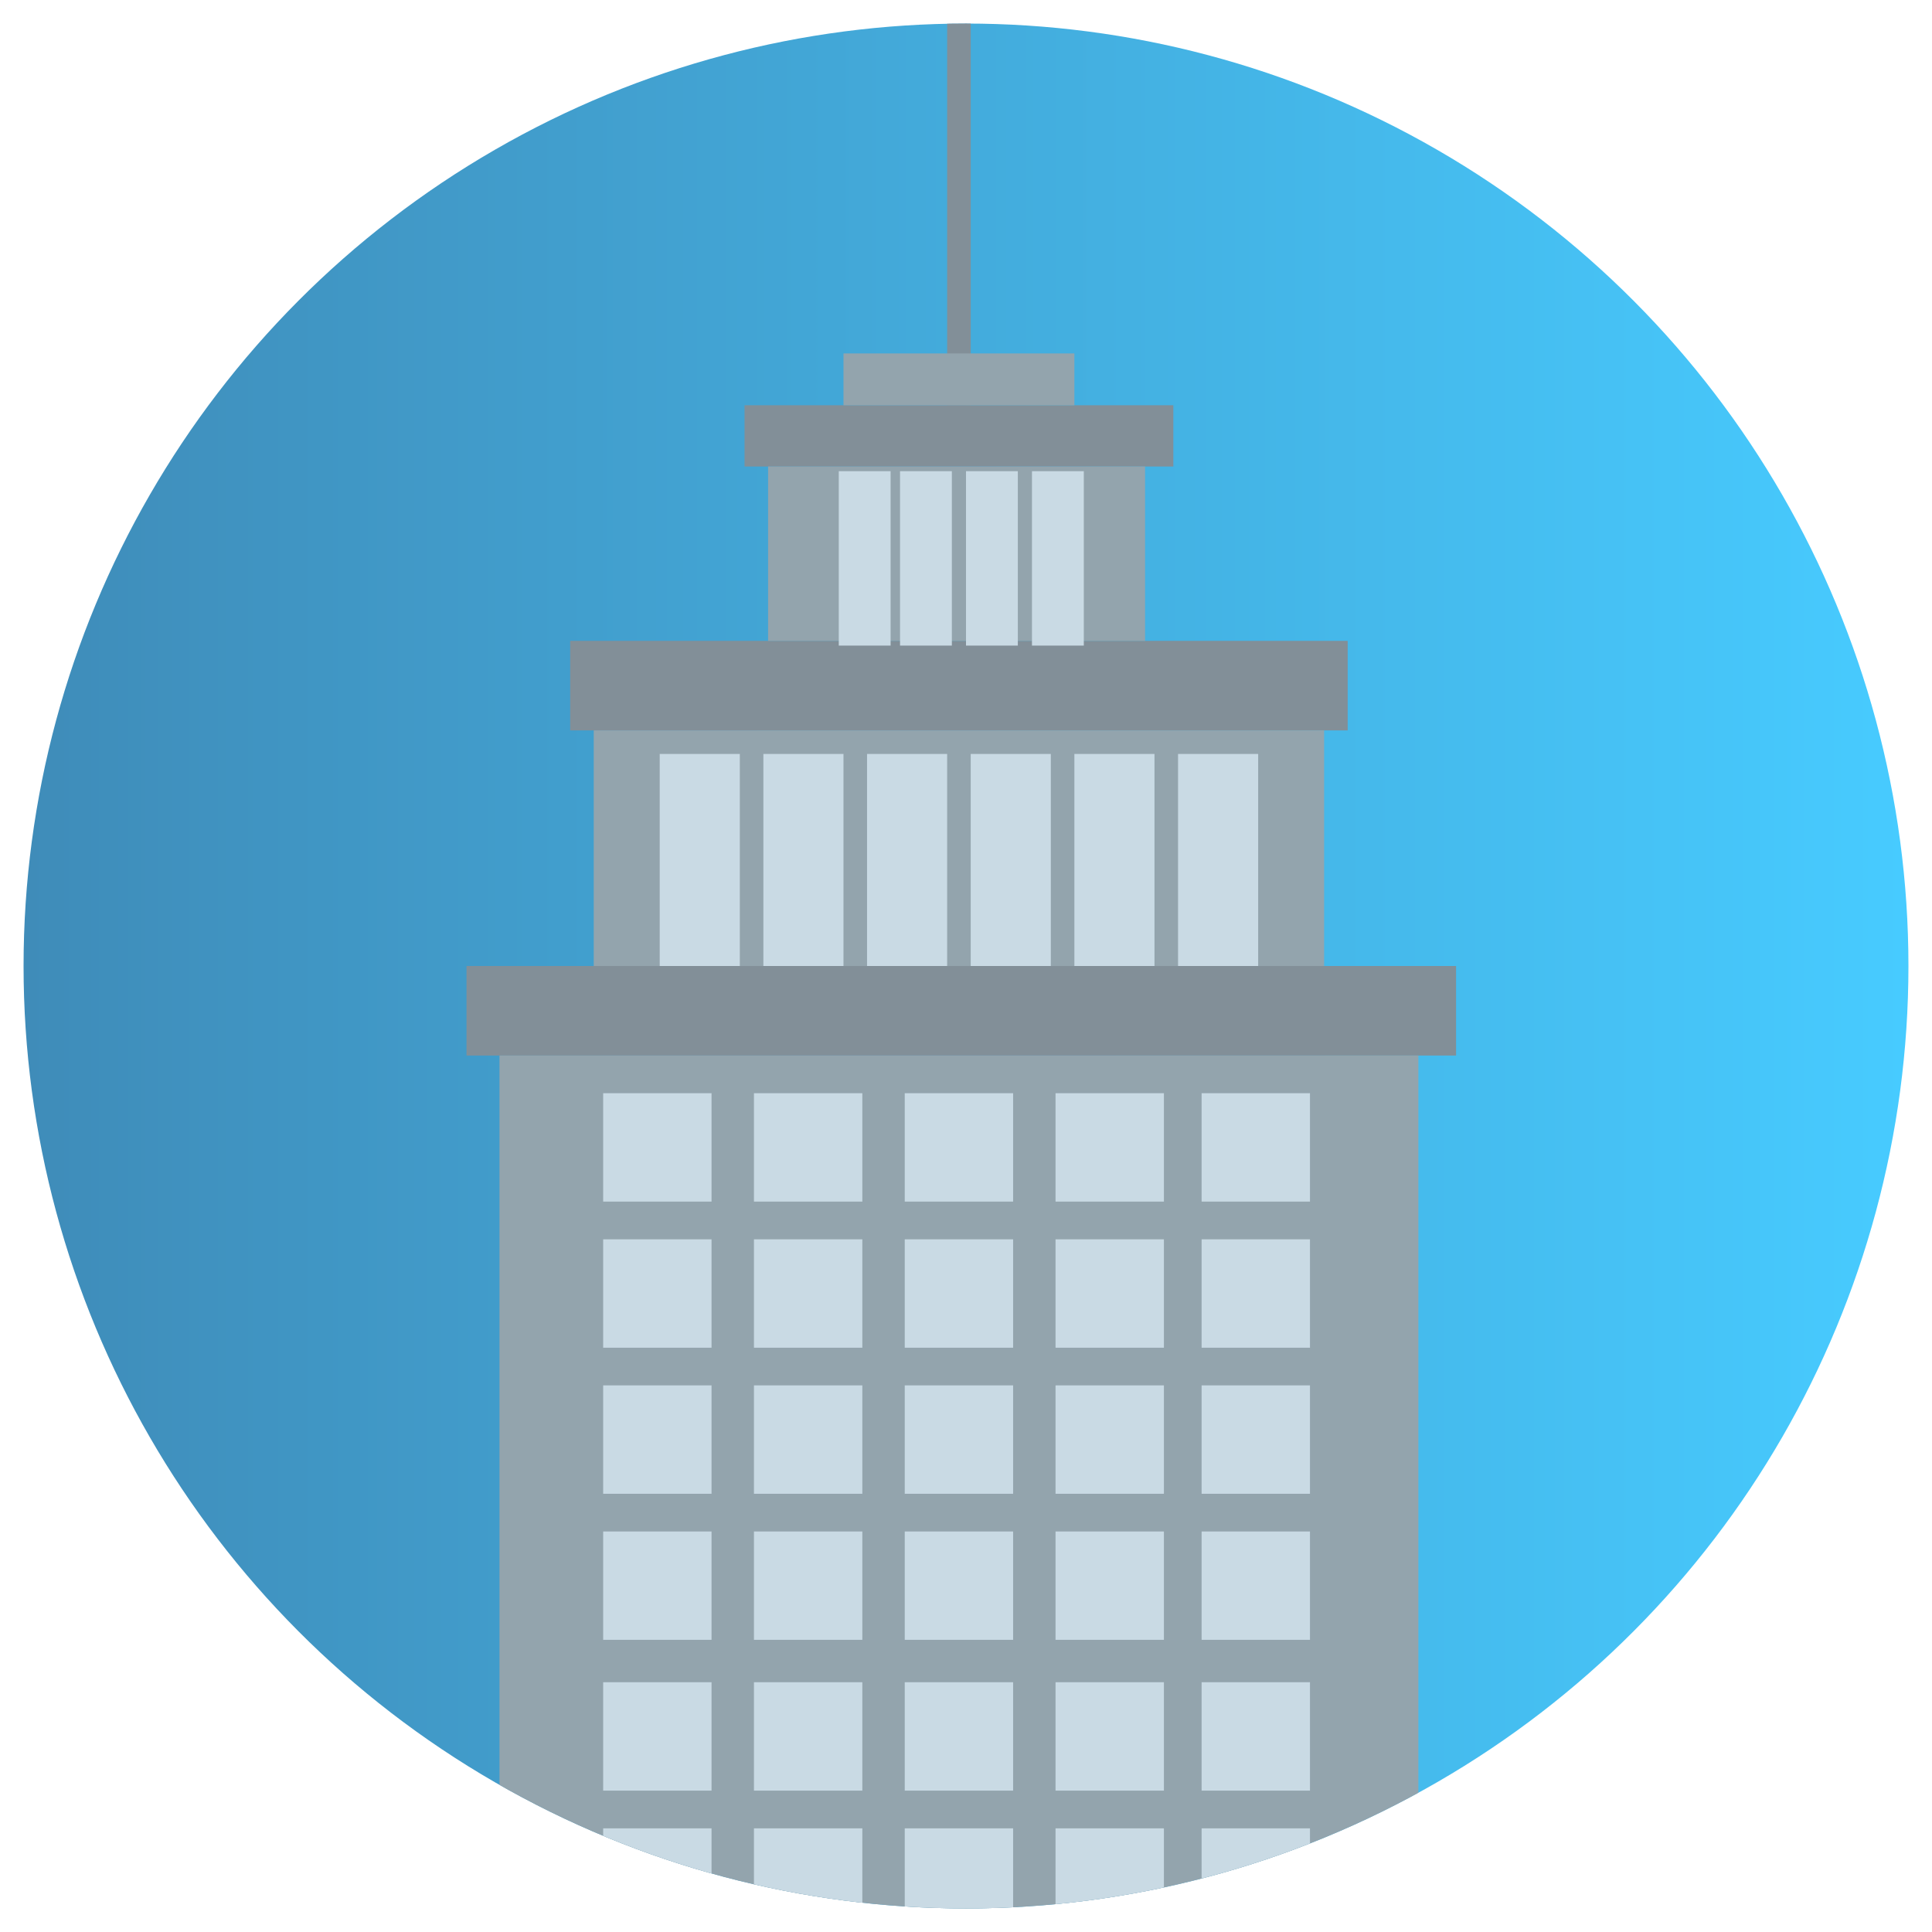 <?xml version="1.0" encoding="utf-8"?>
<!-- Generator: Adobe Illustrator 22.1.0, SVG Export Plug-In . SVG Version: 6.00 Build 0)  -->
<svg version="1.1" id="Camada_1" xmlns="http://www.w3.org/2000/svg" xmlns:xlink="http://www.w3.org/1999/xlink" x="0px" y="0px"
	 viewBox="0 0 41 41" style="enable-background:new 0 0 41 41;" xml:space="preserve">
<style type="text/css">
	.st0{fill:url(#SVGID_1_);}
	.st1{clip-path:url(#SVGID_3_);}
	.st2{fill:#828F98;}
	.st3{fill:#93A4AD;}
	.st4{fill:#C9DAE4;}
</style>
<title>avatar-business</title>
<g id="Camada_2_1_">
	<g id="Camada_1-2">
		
			<linearGradient id="SVGID_1_" gradientUnits="userSpaceOnUse" x1="0.5" y1="21.94" x2="40.5" y2="21.94" gradientTransform="matrix(1 0 0 -1 0 42.44)">
			<stop  offset="0" style="stop-color:#3F8CB9"/>
			<stop  offset="1" style="stop-color:#47CBFF"/>
		</linearGradient>
		<circle class="st0" cx="20.5" cy="20.5" r="20"/>
		<g>
			<defs>
				<circle id="SVGID_2_" cx="20.5" cy="20.5" r="20"/>
			</defs>
			<clipPath id="SVGID_3_">
				<use xlink:href="#SVGID_2_"  style="overflow:visible;"/>
			</clipPath>
			<g class="st1">
				<rect x="12.1" y="13.6" class="st2" width="16.5" height="1.9"/>
				<rect x="9.9" y="20.5" class="st2" width="21" height="1.9"/>
				<rect x="10.6" y="22.4" class="st3" width="19.5" height="19.5"/>
				<rect x="15.8" y="8.6" class="st2" width="9.1" height="1.3"/>
				<rect x="20.1" y="-0.7" class="st2" width="0.5" height="9.3"/>
				<rect x="17.9" y="7.5" class="st3" width="4.9" height="1.1"/>
				<rect x="16.3" y="9.9" class="st3" width="8" height="3.7"/>
				<rect x="12.6" y="15.5" class="st3" width="15.5" height="5"/>
				<rect x="14" y="16" class="st4" width="1.7" height="4.5"/>
				<rect x="16.2" y="16" class="st4" width="1.7" height="4.5"/>
				<rect x="18.4" y="16" class="st4" width="1.7" height="4.5"/>
				<rect x="20.6" y="16" class="st4" width="1.7" height="4.5"/>
				<rect x="22.8" y="16" class="st4" width="1.7" height="4.5"/>
				<rect x="25" y="16" class="st4" width="1.7" height="4.5"/>
				<rect x="17.8" y="10" class="st4" width="1.1" height="3.7"/>
				<rect x="19.1" y="10" class="st4" width="1.1" height="3.7"/>
				<rect x="20.5" y="10" class="st4" width="1.1" height="3.7"/>
				<rect x="21.9" y="10" class="st4" width="1.1" height="3.7"/>
				<rect x="12.8" y="23.2" class="st4" width="2.3" height="2.3"/>
				<rect x="16" y="23.2" class="st4" width="2.3" height="2.3"/>
				<rect x="19.2" y="23.2" class="st4" width="2.3" height="2.3"/>
				<rect x="22.4" y="23.2" class="st4" width="2.3" height="2.3"/>
				<rect x="25.5" y="23.2" class="st4" width="2.3" height="2.3"/>
				<rect x="12.8" y="26.3" class="st4" width="2.3" height="2.3"/>
				<rect x="16" y="26.3" class="st4" width="2.3" height="2.3"/>
				<rect x="19.2" y="26.3" class="st4" width="2.3" height="2.3"/>
				<rect x="22.4" y="26.3" class="st4" width="2.3" height="2.3"/>
				<rect x="25.5" y="26.3" class="st4" width="2.3" height="2.3"/>
				<rect x="12.8" y="29.4" class="st4" width="2.3" height="2.3"/>
				<rect x="16" y="29.4" class="st4" width="2.3" height="2.3"/>
				<rect x="19.2" y="29.4" class="st4" width="2.3" height="2.3"/>
				<rect x="22.4" y="29.4" class="st4" width="2.3" height="2.3"/>
				<rect x="25.5" y="29.4" class="st4" width="2.3" height="2.3"/>
				<rect x="12.8" y="32.5" class="st4" width="2.3" height="2.3"/>
				<rect x="16" y="32.5" class="st4" width="2.3" height="2.3"/>
				<rect x="19.2" y="32.5" class="st4" width="2.3" height="2.3"/>
				<rect x="22.4" y="32.5" class="st4" width="2.3" height="2.3"/>
				<rect x="25.5" y="32.5" class="st4" width="2.3" height="2.3"/>
				<rect x="12.8" y="35.7" class="st4" width="2.3" height="2.3"/>
				<rect x="16" y="35.7" class="st4" width="2.3" height="2.3"/>
				<rect x="19.2" y="35.7" class="st4" width="2.3" height="2.3"/>
				<rect x="22.4" y="35.7" class="st4" width="2.3" height="2.3"/>
				<rect x="25.5" y="35.7" class="st4" width="2.3" height="2.3"/>
				<rect x="12.8" y="38.8" class="st4" width="2.3" height="2.3"/>
				<rect x="16" y="38.8" class="st4" width="2.3" height="2.3"/>
				<rect x="19.2" y="38.8" class="st4" width="2.3" height="2.3"/>
				<rect x="22.4" y="38.8" class="st4" width="2.3" height="2.3"/>
				<rect x="25.5" y="38.8" class="st4" width="2.3" height="2.3"/>
			</g>
		</g>
	</g>
</g>
</svg>
